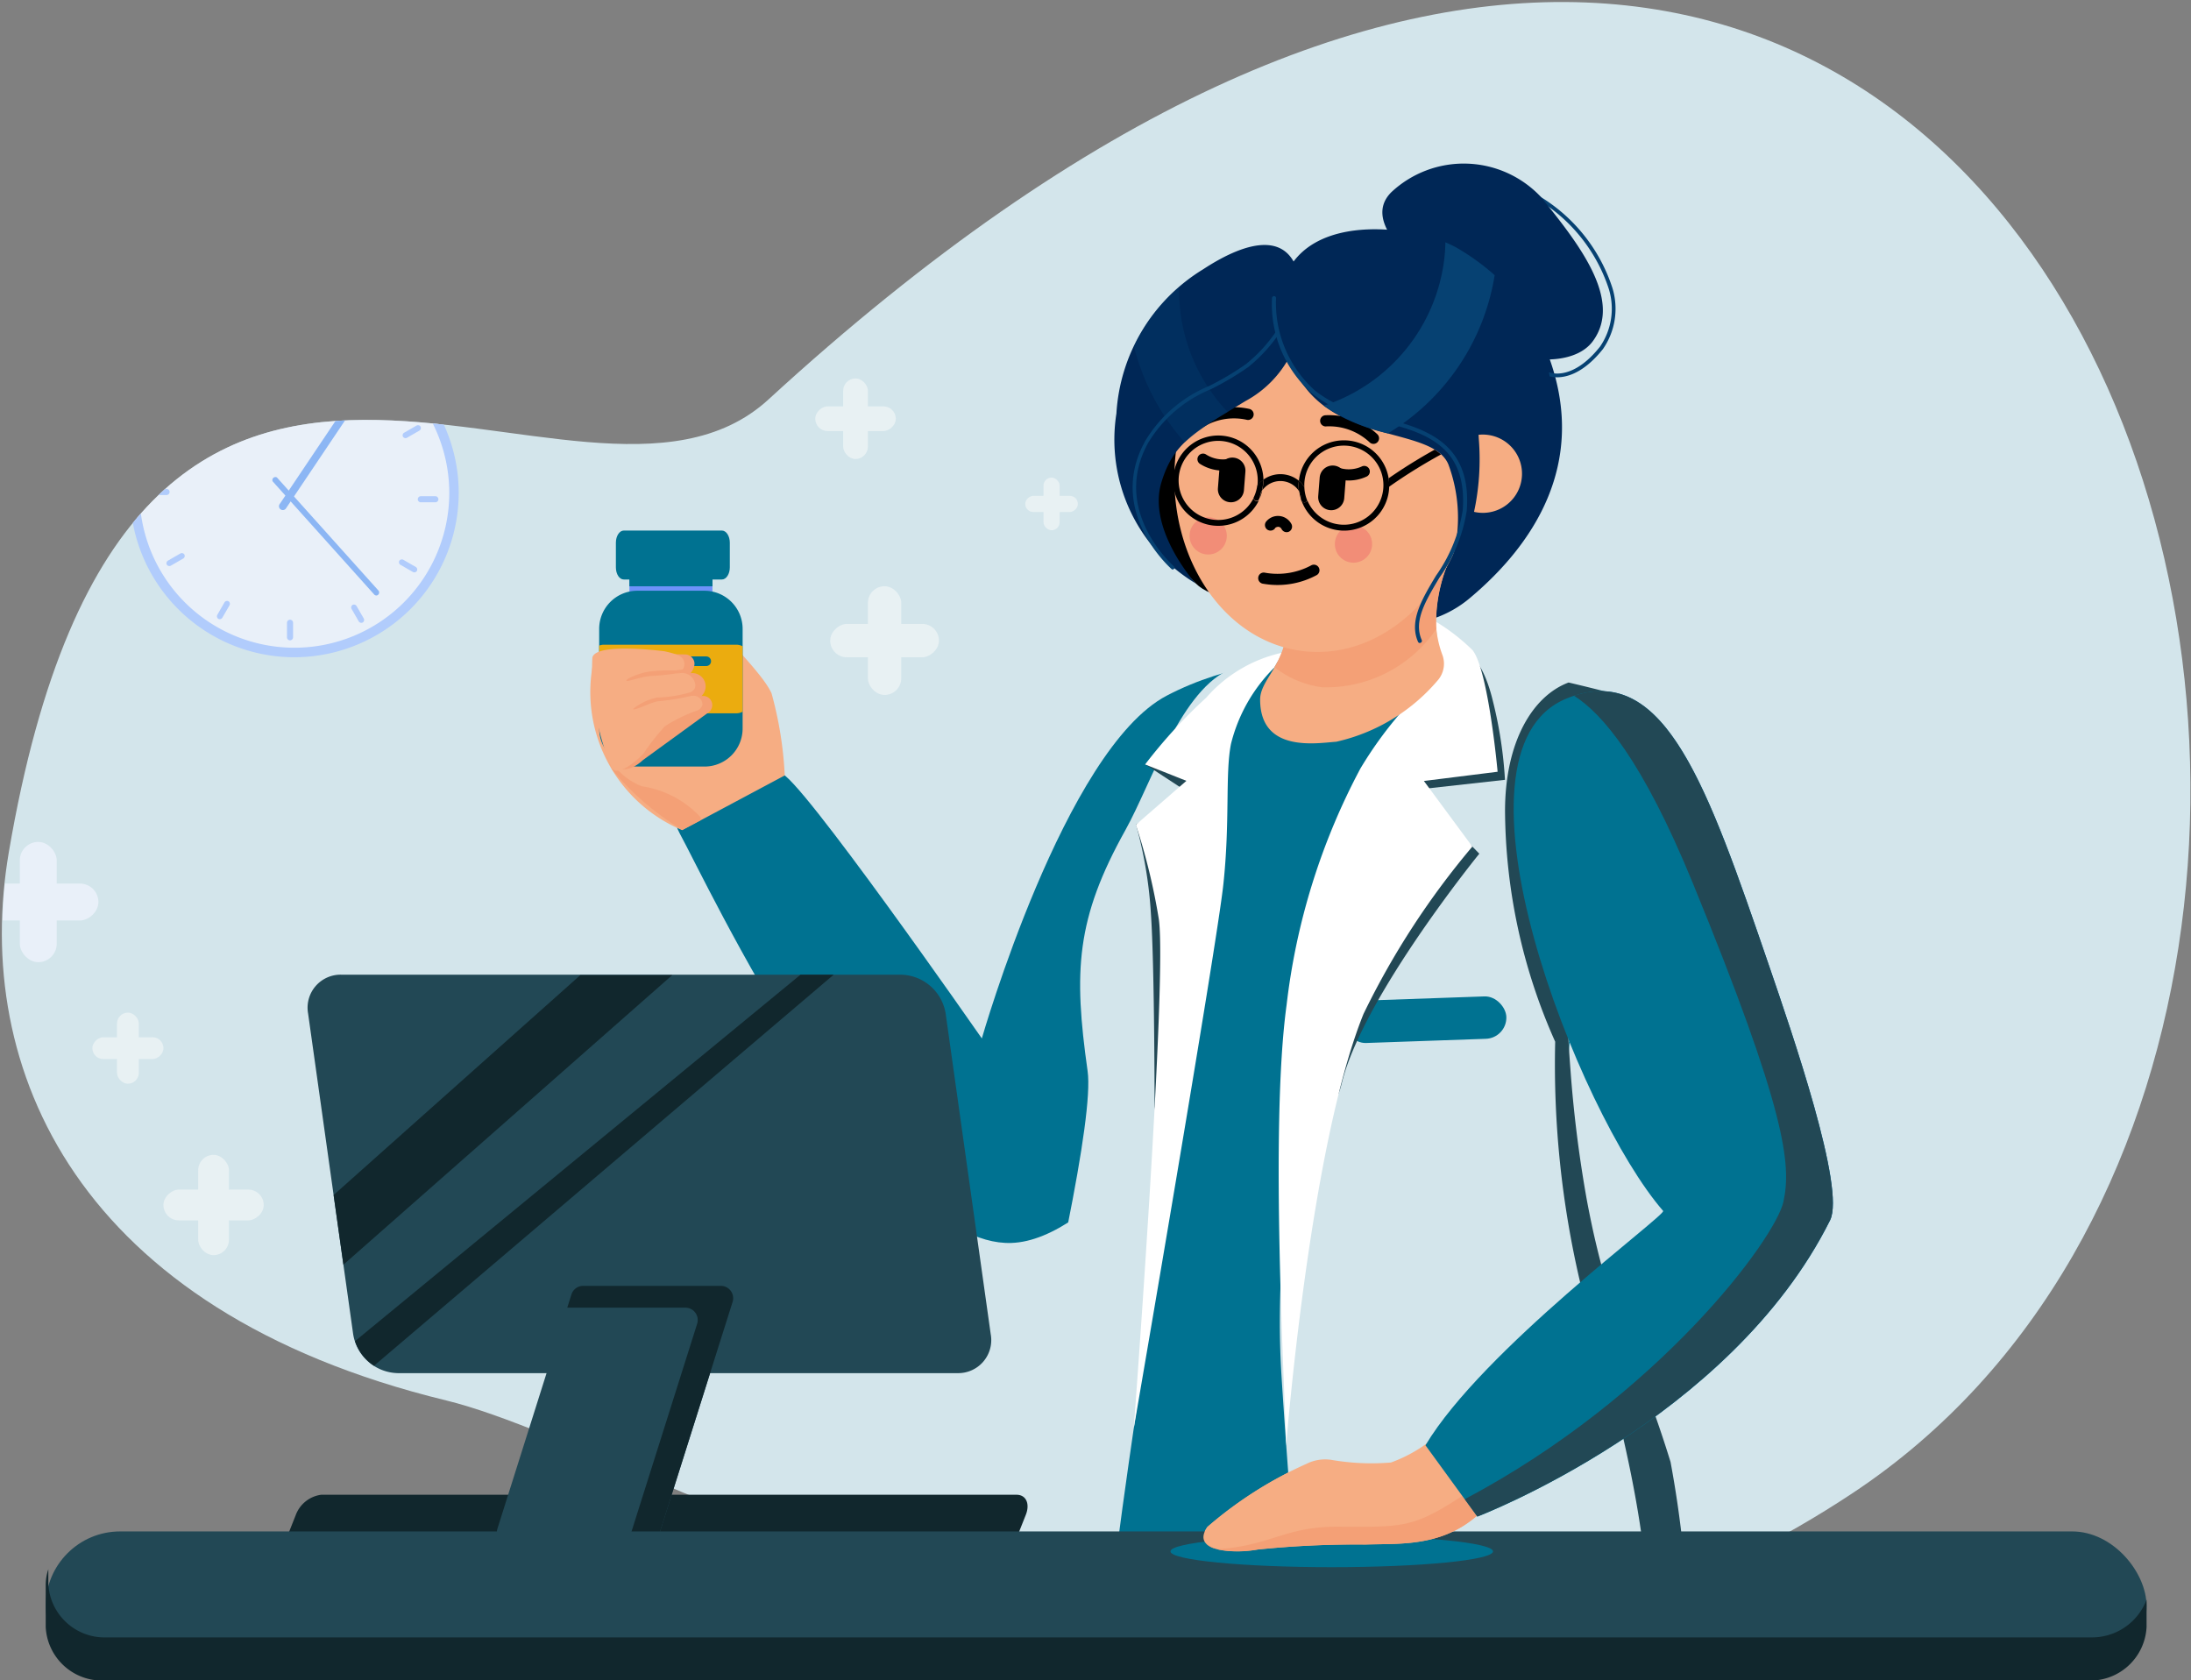 <svg xmlns="http://www.w3.org/2000/svg" xmlns:xlink="http://www.w3.org/1999/xlink" width="72" height="55.222" viewBox="0 0 72 55.222">
  <rect x="0" y="0" width="72" height="55.222" fill="#808080" stroke="none"/>
  <defs>
    <clipPath id="clip-path">
      <path id="Path_6044" data-name="Path 6044" d="M66.4,137.65c-6.247,5.732-20.923-8.91-24.968,14.892-1.206,7.1,2.239,15.048,14.373,18,7.516,1.831,27.364,15.559,46.232,3.038C126.487,157.357,108.706,98.827,66.4,137.65Z" transform="translate(-41.207 -124.589)" fill="none"/>
    </clipPath>
    <clipPath id="clip-path-2">
      <path id="Path_6067" data-name="Path 6067" d="M67.167,137.905C60.92,143.637,46.244,129,42.2,152.8c-1.206,7.1,2.239,15.048,14.373,18,7.516,1.831,27.364,15.559,46.232,3.038C127.253,157.613,109.472,99.082,67.167,137.905Z" transform="translate(-41.973 -124.844)" fill="none"/>
    </clipPath>
    <clipPath id="clip-path-3">
      <path id="Path_6068" data-name="Path 6068" d="M67.4,137.06c-6.247,5.732-20.923-8.91-24.968,14.892-1.206,7.1,2.239,15.048,14.373,18,7.516,1.831,27.364,15.559,46.232,3.038C127.487,156.768,109.706,98.237,67.4,137.06Z" transform="translate(-42.207 -123.999)" fill="none"/>
    </clipPath>
  </defs>
  <g id="pharmacies" transform="translate(-41.207 -123.999)">
    <path id="Path_5946" data-name="Path 5946" d="M67.167,137.905C60.92,143.637,46.244,129,42.2,152.8c-1.206,7.1,2.239,15.048,14.373,18,7.516,1.831,27.364,15.559,46.232,3.038C127.253,157.613,109.472,99.082,67.167,137.905Z" transform="translate(-0.706 -0.779)" fill="#d3e5eb"/>
    <g id="Group_6328" data-name="Group 6328" transform="translate(41.207 124.046)">
      <g id="Group_6327" data-name="Group 6327" transform="translate(0 0)" clip-path="url(#clip-path)">
        <g id="Group_6326" data-name="Group 6326" transform="translate(19.442 5.33)">
          <path id="Path_5985" data-name="Path 5985" d="M486.54,732.526c1.671-6.083,2.895-7.423,1.691-10.332-.736-1.779-8.763-1.47-8.763-1.47-.411,2.621-1.066,9.638-1.4,11.8Z" transform="translate(-463.208 -679.232)" fill="#224855"/>
          <g id="Group_6306" data-name="Group 6306" transform="translate(0.031 13.397)">
            <path id="Path_5986" data-name="Path 5986" d="M349,399.732s-5.035-1.249-9.091.876c-3.351,1.756-6.076,11.265-6.076,11.265s-6.1-8.767-6.608-8.71c-1.215.136-4.185.4-3.318,1.977s6.48,13.6,10.894,13.454C340.167,418.419,349,399.732,349,399.732Z" transform="translate(-321.041 -396.521)" fill="#007291"/>
            <path id="Path_5987" data-name="Path 5987" d="M295.555,369.823a12.3,12.3,0,0,0-.434-2.7c-.3-.662-1.49-1.747-1.738-2.246s-.369-1.719-.675-1.758-.577.385-.636.7a15.19,15.19,0,0,0-.128,1.967s-2.491-.238-2.663.235a4.923,4.923,0,0,0,2.905,5.6Z" transform="translate(-289.24 -363.114)" fill="#f6ad83"/>
          </g>
          <g id="Group_6312" data-name="Group 6312" transform="translate(0.248 12.059)">
            <path id="Path_5988" data-name="Path 5988" d="M304.9,359.905h2.182a.277.277,0,0,0,.274-.28v-1.058a.277.277,0,0,0-.274-.28H304.9a.277.277,0,0,0-.274.28v1.058A.277.277,0,0,0,304.9,359.905Z" transform="translate(-303.633 -357.329)" fill="#6e92f9"/>
            <g id="Group_6308" data-name="Group 6308" transform="translate(0.549)">
              <path id="Path_5989" data-name="Path 5989" d="M304.9,358.287h2.182a.29.29,0,0,1,.274.3v.573h-2.731v-.573A.29.29,0,0,1,304.9,358.287Z" transform="translate(-304.181 -357.329)" fill="#007291"/>
              <g id="Group_6307" data-name="Group 6307">
                <path id="Path_5990" data-name="Path 5990" d="M299.249,347.688h3.22c.145,0,.262-.179.262-.4v-.809c0-.22-.117-.4-.262-.4h-3.22c-.145,0-.262.179-.262.4v.809C298.987,347.509,299.1,347.688,299.249,347.688Z" transform="translate(-298.987 -346.08)" fill="#007291"/>
              </g>
            </g>
            <g id="Group_6311" data-name="Group 6311" transform="translate(0 1.978)">
              <path id="Path_5991" data-name="Path 5991" d="M293.24,377.053h2.234a1.252,1.252,0,0,0,1.24-1.265v-3.247a1.253,1.253,0,0,0-1.24-1.265H293.24a1.253,1.253,0,0,0-1.24,1.265v3.247A1.252,1.252,0,0,0,293.24,377.053Z" transform="translate(-292 -371.276)" fill="#007291"/>
              <path id="Path_5992" data-name="Path 5992" d="M292,393.96v2.2a.409.409,0,0,0,.138.024h4.375a.407.407,0,0,0,.2-.053v-2.148a.407.407,0,0,0-.2-.053h-4.375A.406.406,0,0,0,292,393.96Z" transform="translate(-292 -392.157)" fill="#ebac0f"/>
              <g id="Group_6310" data-name="Group 6310" transform="translate(1.424 2.157)">
                <g id="Group_6309" data-name="Group 6309">
                  <path id="Path_5993" data-name="Path 5993" d="M312.235,399.061H310.3a.158.158,0,0,1-.158-.158h0a.158.158,0,0,1,.158-.158h1.935a.158.158,0,0,1,.158.158h0A.158.158,0,0,1,312.235,399.061Z" transform="translate(-310.141 -398.744)" fill="#007291"/>
                </g>
              </g>
            </g>
          </g>
          <g id="Group_6313" data-name="Group 6313" transform="translate(0 15.937)">
            <path id="Path_5994" data-name="Path 5994" d="M296.5,397.465l2.071.035a.317.317,0,0,1,.288.2c.08.193-.107.417-.107.417a.437.437,0,0,1,.417.187h0a.437.437,0,0,1-.063.566.3.3,0,0,1,.249.525l-2.172,1.579c-.577.541-1.047.224-1.113.038C296.066,401.007,296.278,397.461,296.5,397.465Z" transform="translate(-295.499 -397.308)" fill="#f4a076"/>
            <path id="Path_5995" data-name="Path 5995" d="M296.939,439.936a9.053,9.053,0,0,1-2.293-1.966,4.263,4.263,0,0,1-.249-.71,2.081,2.081,0,0,0,1.214,1.243,3.312,3.312,0,0,1,1.925,1.011.211.211,0,0,1,.017.1Z" transform="translate(-293.96 -433.978)" fill="#f4a076"/>
            <path id="Path_5996" data-name="Path 5996" d="M288.866,395.768c.107-.51,2.37-.208,2.37-.208.468.1.581.178.63.3a.317.317,0,0,1-.252.436l.145-.019a.437.437,0,0,1,.417.187h0a.437.437,0,0,1-.063.566.295.295,0,0,1,.371.282.288.288,0,0,1-.133.18,5.118,5.118,0,0,0-1.1.53,7.282,7.282,0,0,0-.705.9c-.249.265-.857.769-1.05.473A8.376,8.376,0,0,1,288.866,395.768Z" transform="translate(-288.842 -395.471)" fill="#f6ad83"/>
            <path id="Path_5997" data-name="Path 5997" d="M308.08,408.116s.069.331-.169.439a4.2,4.2,0,0,1-1.1.177,1.831,1.831,0,0,0-.8.38c.082.054.577-.22.819-.256a8.081,8.081,0,0,0,1.1-.179A.371.371,0,0,0,308.08,408.116Z" transform="translate(-304.654 -407.123)" fill="#f4a076"/>
            <path id="Path_5998" data-name="Path 5998" d="M305.33,404.014a1.629,1.629,0,0,1-.449.045,5.238,5.238,0,0,0-.7.039c-.375.053-.793.253-.756.3s.408-.117.8-.155a7.521,7.521,0,0,0,.935-.1C305.487,404.04,305.33,404.014,305.33,404.014Z" transform="translate(-302.28 -403.343)" fill="#f4a076"/>
          </g>
          <path id="Path_5999" data-name="Path 5999" d="M512.669,459.7s-4.281-.952-6.427-1.287-5.678.6-6.731,1.6-2.984,6.406-3.525,9.109,1,7.724.772,9.423-.888,5.575-.888,5.575a13.205,13.205,0,0,0,6.719,1.948c3.36-.186,11.365-2.56,11.365-2.56a56.677,56.677,0,0,1-1.98-7.049C510.738,468.811,512.669,459.7,512.669,459.7Z" transform="translate(-479.616 -437.468)" fill="#007291"/>
          <g id="Group_6315" data-name="Group 6315" transform="translate(20.109 17.335)">
            <path id="Path_6000" data-name="Path 6000" d="M553.5,716.424c-.012,0-.235-.172-.241-.161a4.7,4.7,0,0,1-2.134,1.561,7.714,7.714,0,0,1-1.96-.087,1.367,1.367,0,0,0-.819.132,13.17,13.17,0,0,0-3.253,2.073c-.534.769.7.9,1.654.742a31.738,31.738,0,0,1,3.539-.164c1.268-.045,2.958.142,4.257-1.593C555.783,717.276,553.765,716.516,553.5,716.424Z" transform="translate(-544.967 -692.474)" fill="#f6ad83"/>
            <g id="Group_6314" data-name="Group 6314" transform="translate(0.09 25.389)">
              <path id="Path_6001" data-name="Path 6001" d="M559.675,737.709a1.856,1.856,0,0,0,.314-1.064,13.218,13.218,0,0,1-1.807,1.322c-1.288.8-1.77.755-3.653.747-1.781-.008-2.218.635-4,.74a3.443,3.443,0,0,0,1.346.011,31.709,31.709,0,0,1,3.539-.164C556.685,739.257,558.375,739.444,559.675,737.709Z" transform="translate(-550.185 -736.645)" fill="#f4a076"/>
              <path id="Path_6002" data-name="Path 6002" d="M546.391,770.307c-.068-.04-.168-.1-.281-.16A.677.677,0,0,0,546.391,770.307Z" transform="translate(-546.11 -767.517)" fill="#f4a076"/>
            </g>
            <path id="Path_6003" data-name="Path 6003" d="M645.641,430.351c-2.781-3.193-7.472-15.084-3.174-16.839,3.193-1.3,4.6,2.786,6.643,8.749.776,2.262,2.533,7.362,2.017,8.4-3.28,6.576-11.59,9.737-11.59,9.737l-1.706-2.345C639.711,434.91,645.755,430.482,645.641,430.351Z" transform="translate(-630.539 -413.269)" fill="#e1efff"/>
            <path id="Path_6004" data-name="Path 6004" d="M657.875,413.431c.928.586,2.252,2.122,3.909,6.17,3.062,7.479,3.237,9.229,2.974,10.453-.256,1.2-4.068,6.386-10.473,9.78l.414.569s8.31-3.161,11.59-9.737c.516-1.034-1.241-6.134-2.017-8.4C662.279,416.463,660.895,412.434,657.875,413.431Z" transform="translate(-645.701 -413.279)" fill="#b1ccfc"/>
          </g>
          <g id="Group_6317" data-name="Group 6317" transform="translate(10.907 16.194)">
            <g id="Group_6316" data-name="Group 6316" transform="translate(11.704 0.049)">
              <path id="Path_6005" data-name="Path 6005" d="M589.676,425.792c-.743-3.159-3.089-5.294-3.424-15.54-.1-2.991,1.751-9.645,1.751-9.645s-.4-.151-3.2-.781c-.764-.172-1.255-.3-2.3-.46a6.87,6.87,0,0,1-.464,1.859c-.885,1.84-3.9,8.69-4.174,11.008s-1.264,5.941-.966,10.736c.225,3.621.852,11.215,1.146,14.718h.044l12.364-.2S590.419,428.951,589.676,425.792Z" transform="translate(-576.839 -399.367)" fill="#d3e5eb"/>
              <path id="Path_6006" data-name="Path 6006" d="M675.014,431.085l-.034-.093q-.051-.141-.1-.287c-.2-.584-.407-1.232-.6-1.968q-.08-.307-.157-.634l-.031-.132q-.122-.532-.235-1.123-.028-.148-.055-.3a41.113,41.113,0,0,1-.508-4.1q-.016-.206-.031-.418-.022-.318-.041-.648-.006-.11-.012-.221-.012-.223-.023-.451-.021-.457-.037-.937c-.1-2.991,1.751-9.645,1.751-9.645s-.242-.092-1.67-.429c-1.176.439-2.09,1.938-2.089,4.231a18.853,18.853,0,0,0,1.648,7.573,31.369,31.369,0,0,0,.82,7.907c.927,2.925,2.349,7.921,2.258,11.782-.059,2.5-.211,4.648-.31,5.848l.115,0,1.675-.027s-.006-1.753-.081-3.965l0-.115q0-.115-.008-.232c-.01-.272-.021-.55-.033-.832q-.005-.12-.011-.242-.008-.182-.017-.365-.012-.244-.025-.49,0-.061-.007-.123a35.9,35.9,0,0,0-.585-5.335A40.529,40.529,0,0,0,675.014,431.085Z" transform="translate(-663.737 -408.89)" fill="#224855"/>
            </g>
            <rect id="Rectangle_3233" data-name="Rectangle 3233" width="5.334" height="1.394" rx="0.697" transform="translate(13.797 11.336) rotate(-2.003)" fill="#007291"/>
            <path id="Path_6007" data-name="Path 6007" d="M433.974,429.471c.111-2.119,3.109-20.924,3.122-22.914.044-6.92,1.26-6.015,1.928-7.813-.389.13-.767.266-1.119.4-1.657.626-2.64,3.754-3.5,5.3-1.63,2.922-1.711,4.642-1.246,7.929.429,3.037-5.389,24.383-5.389,24.383l5.924.16C433.782,434.263,433.908,430.732,433.974,429.471Z" transform="translate(-427.767 -398.744)" fill="#d3e5eb"/>
          </g>
          <g id="Group_6318" data-name="Group 6318" transform="translate(17.813 15.051)">
            <path id="Path_6008" data-name="Path 6008" d="M604.791,397.067s.561.051.933,1.587a13.885,13.885,0,0,1,.4,2.6l-2.9.322,2.057,2.106s-3.791,4.662-4.51,7.5.917-9.48.917-9.48Z" transform="translate(-593.923 -396.055)" fill="#224855"/>
            <path id="Path_6009" data-name="Path 6009" d="M519.3,418.648l-2.366,1.984,1.375.9-1.679,1.078a14.012,14.012,0,0,1,.49,2.918c.124,1.753.121,6.462.121,6.462Z" transform="translate(-516.555 -415.942)" fill="#224855"/>
            <path id="Path_6010" data-name="Path 6010" d="M520.585,397.2a4.625,4.625,0,0,0-2.479,1.475,16.766,16.766,0,0,0-2.007,2.193l1.357.539-1.661,1.443a20.36,20.36,0,0,1,.75,3.072c.3,1.858-.82,16.775-.82,16.775s2.723-15.811,2.946-17.893.056-3.621.249-4.606a5.342,5.342,0,0,1,1.426-2.515A3.348,3.348,0,0,0,520.585,397.2Z" transform="translate(-515.724 -396.174)" fill="#fff"/>
            <path id="Path_6011" data-name="Path 6011" d="M583.592,389.111s-.3-3.323-.82-3.992a6.477,6.477,0,0,0-1.214-.943c0,.055,0,.109.01.163.013.144.1.733.086.849-.057.669-.592,1.2-1.285,2.029a13,13,0,0,0-1.286,1.788,21.87,21.87,0,0,0-2.425,7.768c-.557,4.051-.052,12.664-.015,14.485,0,0,.769-9.8,2.542-14.188a26.318,26.318,0,0,1,3.577-5.5l-1.592-2.156Z" transform="translate(-571.633 -384.177)" fill="#fff"/>
          </g>
          <g id="Group_6325" data-name="Group 6325" transform="translate(17.203)">
            <path id="Path_6012" data-name="Path 6012" d="M596.718,253.221a3.641,3.641,0,0,0,4.24-.343c2.081-1.746,3.845-4.389,2.617-7.848s-7.3-3.049-7.346-.424S596.718,253.221,596.718,253.221Z" transform="translate(-589.295 -238.606)" fill="#002756"/>
            <g id="Group_6324" data-name="Group 6324">
              <path id="Path_6013" data-name="Path 6013" d="M520.341,299.59s-1.446,1.794-.812,2.859.473,1.417,1.586,2.522,4.42.139,4.42.139l-.648-4.515Z" transform="translate(-518.472 -291.181)"/>
              <g id="Group_6323" data-name="Group 6323">
                <path id="Path_6014" data-name="Path 6014" d="M674.539,206.805a.738.738,0,0,1-.209-.05l.05-.112-.025.056.025-.056c.031.013.765.316,1.683-.84a2.2,2.2,0,0,0,.287-1.9,5.384,5.384,0,0,0-3.256-3.377l.05-.112a5.5,5.5,0,0,1,3.325,3.46,2.323,2.323,0,0,1-.31,2.008C675.46,206.76,674.847,206.838,674.539,206.805Z" transform="translate(-660.128 -199.789)" fill="#064172"/>
                <path id="Path_6015" data-name="Path 6015" d="M574.4,364.442a.833.833,0,0,0,.156-.856,3.369,3.369,0,0,1-.2-.92,5.136,5.136,0,0,1,.363-2.01l-5.349.92a2.915,2.915,0,0,1-.01,1.717c-.208.772-.789,1.234-.789,1.769,0,1.771,1.881,1.43,2.5,1.389A6.137,6.137,0,0,0,574.4,364.442Z" transform="translate(-563.806 -347.452)" fill="#f6ad83"/>
                <path id="Path_6016" data-name="Path 6016" d="M574.972,361.576A3.077,3.077,0,0,1,574.65,364a3.21,3.21,0,0,0,1.566.661,4.381,4.381,0,0,0,3.75-1.915c0-.027-.006-.053-.009-.081a5.133,5.133,0,0,1,.363-2.01Z" transform="translate(-569.413 -347.452)" fill="#f4a076"/>
                <path id="Path_6017" data-name="Path 6017" d="M621.875,196.459s-3.006-1.824-1.766-3.045a3.481,3.481,0,0,1,4.91.161c1.195,1.484,2.716,3.373,1.705,4.742S621.771,198.563,621.875,196.459Z" transform="translate(-611.027 -192.48)" fill="#002756"/>
                <path id="Path_6018" data-name="Path 6018" d="M543.078,249.128a1.281,1.281,0,0,0-.5.043c-.3-2.576-1.985-4.623-4.22-4.864-2.69-.291-5.159,2.145-5.515,5.441s1.536,6.2,4.227,6.493c2.468.266,4.748-1.762,5.383-4.643a1.286,1.286,0,1,0,.62-2.47Z" transform="translate(-530.853 -240.216)" fill="#f6ad83"/>
                <g id="Group_6319" data-name="Group 6319" transform="translate(8.987 9.4)">
                  <path id="Path_6019" data-name="Path 6019" d="M622.42,313.434a17.823,17.823,0,0,1,1.722-1.073,1.382,1.382,0,0,0-.21-.156,17.583,17.583,0,0,0-1.514.942,1.5,1.5,0,0,1,.008.225C622.425,313.393,622.422,313.413,622.42,313.434Z" transform="translate(-622.418 -312.205)"/>
                </g>
                <g id="Group_6320" data-name="Group 6320" transform="translate(2.525 8.01)">
                  <path id="Path_6020" data-name="Path 6020" d="M551.343,317.005h0a.429.429,0,0,1-.393-.461l.048-.611a.429.429,0,0,1,.461-.394h0a.429.429,0,0,1,.394.461l-.048.611A.429.429,0,0,1,551.343,317.005Z" transform="translate(-550.097 -313.887)"/>
                  <path id="Path_6021" data-name="Path 6021" d="M543.034,314.329a1.4,1.4,0,0,1-.655-.222.184.184,0,0,1,.2-.308,1.032,1.032,0,0,0,.786.143.184.184,0,0,1,.08.359A1.391,1.391,0,0,1,543.034,314.329Z" transform="translate(-542.125 -312.256)"/>
                  <path id="Path_6022" data-name="Path 6022" d="M593.334,320.32h0a.429.429,0,0,0,.461-.394l.048-.611a.429.429,0,0,0-.394-.461h0a.429.429,0,0,0-.461.394l-.048.611A.429.429,0,0,0,593.334,320.32Z" transform="translate(-588.791 -316.941)"/>
                  <path id="Path_6023" data-name="Path 6023" d="M598.2,319.556a1.391,1.391,0,0,1-.4-.093.184.184,0,0,1,.135-.342,1.033,1.033,0,0,0,.8-.018.184.184,0,1,1,.15.335A1.4,1.4,0,0,1,598.2,319.556Z" transform="translate(-593.161 -317.157)"/>
                  <path id="Path_6024" data-name="Path 6024" d="M540.281,295.225a.184.184,0,0,1-.089-.335,2.312,2.312,0,0,1,1.789-.346.184.184,0,1,1-.065.362,1.937,1.937,0,0,0-1.517.289A.182.182,0,0,1,540.281,295.225Z" transform="translate(-540.111 -294.496)"/>
                  <path id="Path_6025" data-name="Path 6025" d="M595.35,298.739a.184.184,0,0,0,.14-.317,2.312,2.312,0,0,0-1.712-.623.184.184,0,0,0,.008.367,1.938,1.938,0,0,1,1.453.524A.182.182,0,0,0,595.35,298.739Z" transform="translate(-589.399 -297.539)"/>
                </g>
                <path id="Path_6026" data-name="Path 6026" d="M514.069,228.035a3.558,3.558,0,0,1-1.844,3.625c-1.714,1.047-2.356,1.376-2.751,2.66-.478,1.553,1.119,3.324,1.119,3.324a5.512,5.512,0,0,1-2.6-5.578,5.964,5.964,0,0,1,2.853-4.743C512.3,226.37,513.9,225.918,514.069,228.035Z" transform="translate(-507.951 -223.852)" fill="#002756"/>
                <path id="Path_6027" data-name="Path 6027" d="M570.946,340.238l.021-.024-.033.034A.343.343,0,0,1,571,340.2l-.04.025a.356.356,0,0,1,.079-.035l-.046.014a.35.35,0,0,1,.077-.012h-.049a.329.329,0,0,1,.079.008l-.048-.012a.341.341,0,0,1,.082.032l-.042-.023a.355.355,0,0,1,.064.048l-.034-.032a.341.341,0,0,1,.05.062l-.025-.04.012.021a.2.2,0,0,0,.1.1.188.188,0,0,0,.143,0,.186.186,0,0,0,.092-.243.5.5,0,0,0-.84-.086.185.185,0,0,0,.039.257.188.188,0,0,0,.257-.039Z" transform="translate(-565.695 -328.258)"/>
                <g id="Group_6321" data-name="Group 6321" transform="translate(4.701 13.185)">
                  <path id="Path_6028" data-name="Path 6028" d="M568.172,361.066c-.054-.006-.107-.013-.161-.022l-.032-.005a.184.184,0,0,1-.15-.212.181.181,0,0,1,.212-.151l.033.006a2.338,2.338,0,0,0,1.486-.241.184.184,0,1,1,.173.324A2.709,2.709,0,0,1,568.172,361.066Z" transform="translate(-567.826 -360.419)"/>
                </g>
                <path id="Path_6029" data-name="Path 6029" d="M517.329,244.2a5.574,5.574,0,0,0-1.482,1.947,7.484,7.484,0,0,0,1.668,3.15,8.141,8.141,0,0,1,1.41-1A5.8,5.8,0,0,1,517.329,244.2Z" transform="translate(-515.227 -240.136)" fill="#064172" opacity="0.33"/>
                <path id="Path_6030" data-name="Path 6030" d="M516.595,254.583a.061.061,0,0,1-.033-.014c-.022-.019-2.166-1.893-.863-4.221a4.418,4.418,0,0,1,2.1-1.8,9.331,9.331,0,0,0,1.2-.713,4.892,4.892,0,0,0,1.623-2.394.061.061,0,0,1,.118.032,5.029,5.029,0,0,1-1.669,2.461,9.437,9.437,0,0,1-1.219.722,4.32,4.32,0,0,0-2.054,1.749c-1.254,2.24.814,4.05.835,4.068a.061.061,0,0,1-.047.107Z" transform="translate(-514.704 -241.243)" fill="#064172"/>
                <path id="Path_6031" data-name="Path 6031" d="M576.224,225.215c1.412,1.754,4.17,1.313,4.661,2.474a5.022,5.022,0,0,1,.005,3.5c-.344.775,1.229-1.2,1-4.279s2.109.424,2.109.424a5.623,5.623,0,0,0-2.844-6.76c-1.171-.683-4.792-1.257-5.651.991C575.2,222.368,574.812,223.461,576.224,225.215Z" transform="translate(-569.935 -217.807)" fill="#002756"/>
                <path id="Path_6032" data-name="Path 6032" d="M599.265,225.431c0,.168-.013.337-.031.506a5.8,5.8,0,0,1-3.965,4.862,6.053,6.053,0,0,0,2.106.911,7.441,7.441,0,0,0,3.51-5.2,7.576,7.576,0,0,0-1.246-.9A2.993,2.993,0,0,0,599.265,225.431Z" transform="translate(-588.413 -222.844)" fill="#064172"/>
                <path id="Path_6033" data-name="Path 6033" d="M540.318,341.158a.612.612,0,1,1-.562-.659A.613.613,0,0,1,540.318,341.158Z" transform="translate(-536.65 -328.876)" fill="#f28d77"/>
                <path id="Path_6034" data-name="Path 6034" d="M601.144,344.588a.612.612,0,1,1-.562-.659A.612.612,0,0,1,601.144,344.588Z" transform="translate(-592.701 -332.037)" fill="#f28d77"/>
                <path id="Path_6035" data-name="Path 6035" d="M578.289,259.414a.067.067,0,0,1-.061-.04c-.3-.683.131-1.408.592-2.176a5.119,5.119,0,0,0,.876-2.143c.171-2.22-1.373-2.6-2.866-2.961a4.331,4.331,0,0,1-2.072-.872,3.921,3.921,0,0,1-1.329-3.146.067.067,0,1,1,.132.02,3.866,3.866,0,0,0,1.292,3.031,4.249,4.249,0,0,0,2.008.836c1.475.36,3.147.768,2.968,3.1a5.212,5.212,0,0,1-.895,2.2c-.461.769-.86,1.433-.584,2.053a.067.067,0,0,1-.061.094Z" transform="translate(-568.274 -243.659)" fill="#064172"/>
                <g id="Group_6322" data-name="Group 6322" transform="translate(1.902 8.929)">
                  <path id="Path_6036" data-name="Path 6036" d="M587.206,312.448a1.3,1.3,0,1,0-.1-.527c0,.03,0,.059,0,.089a.725.725,0,0,1,.1.394A.118.118,0,0,1,587.206,312.448Z" transform="translate(-582.796 -310.308)" fill="none"/>
                  <path id="Path_6037" data-name="Path 6037" d="M535.877,308.568a1.3,1.3,0,1,0,1.128,1.87.112.112,0,0,1,0-.012.723.723,0,0,1,.123-.383,1.3,1.3,0,0,0-1.25-1.475Z" transform="translate(-534.354 -308.382)" fill="none"/>
                  <path id="Path_6038" data-name="Path 6038" d="M534.827,308.259a1.3,1.3,0,1,1,.133-.534,1.346,1.346,0,0,1-.012.14.82.82,0,0,1,.2-.2,1.484,1.484,0,1,0-.15.679.1.1,0,0,1-.066.024A.108.108,0,0,1,534.827,308.259Z" transform="translate(-532.176 -306.203)"/>
                  <path id="Path_6039" data-name="Path 6039" d="M568.709,329.265a.49.49,0,0,0-.07.223A1.474,1.474,0,0,0,568.709,329.265Z" transform="translate(-565.776 -327.454)"/>
                  <path id="Path_6040" data-name="Path 6040" d="M586.382,308.294a1.486,1.486,0,0,0-1.518,1.328.823.823,0,0,1,.178.208c0-.029,0-.059,0-.089a1.3,1.3,0,1,1,.1.527.106.106,0,0,1-.1.065.11.11,0,0,1-.1-.116.494.494,0,0,0-.067-.26,1.484,1.484,0,1,0,1.515-1.663Z" transform="translate(-580.727 -308.129)"/>
                  <path id="Path_6041" data-name="Path 6041" d="M570.74,322.669a.959.959,0,0,0-1.169-.035c0,.023,0,.046,0,.07a1.482,1.482,0,0,1-.036.283.732.732,0,0,1,1.206.017,1.483,1.483,0,0,1-.012-.221C570.731,322.744,570.735,322.707,570.74,322.669Z" transform="translate(-566.603 -321.176)"/>
                  <path id="Path_6042" data-name="Path 6042" d="M566.251,324.766a.821.821,0,0,0-.2.2,1.287,1.287,0,0,1-.121.395.108.108,0,0,0,.1.1.1.1,0,0,0,.066-.024c.016-.033.031-.067.045-.1a.491.491,0,0,1,.07-.223,1.482,1.482,0,0,0,.036-.283C566.254,324.812,566.252,324.789,566.251,324.766Z" transform="translate(-563.284 -323.309)"/>
                  <path id="Path_6043" data-name="Path 6043" d="M584.925,325.926a.107.107,0,0,0,.1-.065,1.285,1.285,0,0,1-.094-.439.826.826,0,0,0-.178-.208c0,.038-.008.076-.009.114a1.5,1.5,0,0,0,.012.221.494.494,0,0,1,.067.261A.11.11,0,0,0,584.925,325.926Z" transform="translate(-580.615 -323.721)"/>
                </g>
              </g>
            </g>
          </g>
        </g>
      </g>
    </g>
    <g id="Group_6330" data-name="Group 6330" transform="translate(50.078 156.03)">
      <path id="Path_6045" data-name="Path 6045" d="M177.423,752.972H154.569c-.314,0-.45-.3-.3-.669l.784-1.976a1.039,1.039,0,0,1,.834-.669h22.854c.314,0,.45.3.3.669l-.784,1.976A1.039,1.039,0,0,1,177.423,752.972Z" transform="translate(-154.206 -732.567)" fill="#11272d"/>
      <g id="Group_6329" data-name="Group 6329" transform="translate(1.244 0)">
        <path id="Path_6046" data-name="Path 6046" d="M191.4,545.067H173a1.52,1.52,0,0,1-1.457-1.278l-1.481-10.538a1.085,1.085,0,0,1,1.1-1.278h18.394a1.52,1.52,0,0,1,1.457,1.278l1.481,10.538A1.085,1.085,0,0,1,191.4,545.067Z" transform="translate(-170.052 -531.973)" fill="#224855"/>
        <path id="Path_6047" data-name="Path 6047" d="M181.184,541.678l10.806-9.516h-3.02l-8.108,7.227Z" transform="translate(-180.014 -532.148)" fill="#11272d"/>
        <path id="Path_6048" data-name="Path 6048" d="M204.4,531.973l-14.64,12.043a1.542,1.542,0,0,0,.624.809l15.106-12.852Z" transform="translate(-188.209 -531.973)" fill="#11272d"/>
        <path id="Path_6049" data-name="Path 6049" d="M254.1,670.729h-4.523a.406.406,0,0,1-.387-.528l2.432-7.7a.406.406,0,0,1,.387-.284h4.523a.406.406,0,0,1,.387.528l-2.432,7.7A.406.406,0,0,1,254.1,670.729Z" transform="translate(-242.959 -651.994)" fill="#224855"/>
        <path id="Path_6050" data-name="Path 6050" d="M283.691,662.22h-4.523a.406.406,0,0,0-.387.284l-.137.433h3.882a.406.406,0,0,1,.387.528l-2.295,7.265h.641a.406.406,0,0,0,.387-.284l2.432-7.7A.406.406,0,0,0,283.691,662.22Z" transform="translate(-270.118 -651.994)" fill="#11272d"/>
      </g>
    </g>
    <rect id="Rectangle_3234" data-name="Rectangle 3234" width="69.037" height="4.895" rx="2.447" transform="translate(42.709 174.326)" fill="#224855"/>
    <path id="Path_6051" data-name="Path 6051" d="M127.534,783.038H62.359a1.852,1.852,0,0,1-1.931-1.761V780.8a1.618,1.618,0,0,0-.086.521v1.373a1.852,1.852,0,0,0,1.931,1.761h65.176a1.852,1.852,0,0,0,1.931-1.761V781.8A1.919,1.919,0,0,1,127.534,783.038Z" transform="translate(-17.633 -605.23)" fill="#11272d"/>
    <g id="_" data-name="+" transform="translate(44.243 136.436)">
      <g id="Group_6331" data-name="Group 6331" transform="translate(2.335 25.515)" opacity="0.7">
        <rect id="Rectangle_3235" data-name="Rectangle 3235" width="1.011" height="3.295" rx="0.506" transform="translate(2.153 3.295) rotate(180)" fill="#f1f6f7"/>
        <rect id="Rectangle_3236" data-name="Rectangle 3236" width="1.011" height="3.295" rx="0.506" transform="translate(3.295 1.142) rotate(90)" fill="#f1f6f7"/>
      </g>
      <g id="Group_6332" data-name="Group 6332" transform="translate(23.755 0)" opacity="0.7">
        <rect id="Rectangle_3237" data-name="Rectangle 3237" width="0.812" height="2.646" rx="0.406" transform="translate(1.729 2.646) rotate(180)" fill="#f1f6f7"/>
        <rect id="Rectangle_3238" data-name="Rectangle 3238" width="0.812" height="2.646" rx="0.406" transform="translate(2.646 0.917) rotate(90)" fill="#f1f6f7"/>
      </g>
      <g id="Group_6333" data-name="Group 6333" transform="translate(30.656 3.259)" opacity="0.7">
        <rect id="Rectangle_3239" data-name="Rectangle 3239" width="0.531" height="1.729" rx="0.265" transform="translate(1.13 1.729) rotate(180)" fill="#f1f6f7"/>
        <rect id="Rectangle_3240" data-name="Rectangle 3240" width="0.531" height="1.729" rx="0.265" transform="translate(1.729 0.599) rotate(90)" fill="#f1f6f7"/>
      </g>
      <g id="Group_6334" data-name="Group 6334" transform="translate(24.246 6.828)" opacity="0.7">
        <rect id="Rectangle_3241" data-name="Rectangle 3241" width="1.097" height="3.573" rx="0.548" transform="translate(2.335 3.573) rotate(180)" fill="#f1f6f7"/>
        <rect id="Rectangle_3242" data-name="Rectangle 3242" width="1.097" height="3.573" rx="0.548" transform="translate(3.573 1.238) rotate(90)" fill="#f1f6f7"/>
      </g>
      <g id="Group_6335" data-name="Group 6335" transform="translate(0 20.841)" opacity="0.7">
        <rect id="Rectangle_3243" data-name="Rectangle 3243" width="0.717" height="2.335" rx="0.358" transform="translate(1.526 2.335) rotate(180)" fill="#f1f6f7"/>
        <rect id="Rectangle_3244" data-name="Rectangle 3244" width="0.717" height="2.335" rx="0.358" transform="translate(2.335 0.809) rotate(90)" fill="#f1f6f7"/>
      </g>
    </g>
    <g id="Group_6340" data-name="Group 6340" transform="translate(41.267 124.066)">
      <g id="Group_6339" data-name="Group 6339" transform="translate(0 0)" clip-path="url(#clip-path-2)">
        <g id="Group_6338" data-name="Group 6338" transform="translate(4.211 10.726)">
          <circle id="Ellipse_80" data-name="Ellipse 80" cx="5.246" cy="5.246" r="5.246" transform="translate(0.157 0.157)" fill="#f2f5ff" opacity="0.7"/>
          <path id="Path_6052" data-name="Path 6052" d="M101.011,272.27a5.4,5.4,0,1,1,5.4-5.4A5.409,5.409,0,0,1,101.011,272.27Zm0-10.493a5.09,5.09,0,1,0,5.09,5.09A5.1,5.1,0,0,0,101.011,261.777Z" transform="translate(-95.608 -261.464)" fill="#b1ccfc"/>
          <g id="Group_6336" data-name="Group 6336" transform="translate(4.664 2.666)">
            <path id="Path_6053" data-name="Path 6053" d="M158.094,298.727a.125.125,0,0,1-.1-.2l2.049-3.052a.125.125,0,1,1,.208.14l-2.049,3.052A.125.125,0,0,1,158.094,298.727Z" transform="translate(-157.736 -295.424)" fill="#8cb6f4"/>
            <path id="Path_6054" data-name="Path 6054" d="M158.444,327.359a.1.1,0,0,1-.071-.032l-3.339-3.72a.1.1,0,0,1,.142-.127l3.339,3.72a.1.1,0,0,1-.071.159Z" transform="translate(-155.01 -321.248)" fill="#8cb6f4"/>
          </g>
          <g id="Group_6337" data-name="Group 6337" transform="translate(0.634 0.749)">
            <path id="Path_6055" data-name="Path 6055" d="M164.521,271.669h0a.1.1,0,0,1-.1-.1V271.1a.1.1,0,0,1,.1-.1h0a.1.1,0,0,1,.1.1v.477A.1.1,0,0,1,164.521,271.669Z" transform="translate(-159.656 -271.001)" fill="#b1ccfc"/>
            <path id="Path_6056" data-name="Path 6056" d="M134.989,278.768h0a.1.1,0,0,1-.13-.035l-.238-.413a.1.1,0,0,1,.035-.13h0a.1.1,0,0,1,.13.035l.238.413A.1.1,0,0,1,134.989,278.768Z" transform="translate(-132.179 -277.613)" fill="#b1ccfc"/>
            <path id="Path_6057" data-name="Path 6057" d="M112.963,299.682h0a.1.1,0,0,1-.13.035l-.413-.238a.1.1,0,0,1-.035-.13h0a.1.1,0,0,1,.13-.035l.413.238A.1.1,0,0,1,112.963,299.682Z" transform="translate(-111.689 -297.079)" fill="#b1ccfc"/>
            <path id="Path_6058" data-name="Path 6058" d="M104.345,328.808h0a.1.1,0,0,1-.1.1h-.477a.1.1,0,0,1-.1-.1h0a.1.1,0,0,1,.1-.1h.477A.1.1,0,0,1,104.345,328.808Z" transform="translate(-103.677 -324.182)" fill="#b1ccfc"/>
            <path id="Path_6059" data-name="Path 6059" d="M111.444,355.541h0a.1.1,0,0,1-.035.13l-.413.238a.1.1,0,0,1-.13-.035h0a.1.1,0,0,1,.035-.13l.413-.238A.1.1,0,0,1,111.444,355.541Z" transform="translate(-110.29 -348.86)" fill="#b1ccfc"/>
            <path id="Path_6060" data-name="Path 6060" d="M132.359,375.518h0a.1.1,0,0,1,.035.13l-.239.413a.1.1,0,0,1-.13.035h0a.1.1,0,0,1-.035-.13l.238-.413A.1.1,0,0,1,132.359,375.518Z" transform="translate(-129.755 -367.301)" fill="#b1ccfc"/>
            <path id="Path_6061" data-name="Path 6061" d="M161.484,383.387h0a.1.1,0,0,1,.1.1v.477a.1.1,0,0,1-.1.1h0a.1.1,0,0,1-.1-.1v-.477A.1.1,0,0,1,161.484,383.387Z" transform="translate(-156.858 -374.563)" fill="#b1ccfc"/>
            <path id="Path_6062" data-name="Path 6062" d="M188.217,377.037h0a.1.1,0,0,1,.13.035l.239.413a.1.1,0,0,1-.035.13h0a.1.1,0,0,1-.13-.035l-.238-.413A.1.1,0,0,1,188.217,377.037Z" transform="translate(-181.536 -368.7)" fill="#b1ccfc"/>
            <path id="Path_6063" data-name="Path 6063" d="M208.194,358.172h0a.1.1,0,0,1,.13-.035l.413.238a.1.1,0,0,1,.035.13h0a.1.1,0,0,1-.13.035l-.413-.238A.1.1,0,0,1,208.194,358.172Z" transform="translate(-199.977 -351.284)" fill="#b1ccfc"/>
            <path id="Path_6064" data-name="Path 6064" d="M216.063,331.845h0a.1.1,0,0,1,.1-.1h.477a.1.1,0,0,1,.1.1h0a.1.1,0,0,1-.1.1h-.477A.1.1,0,0,1,216.063,331.845Z" transform="translate(-207.239 -326.98)" fill="#b1ccfc"/>
            <path id="Path_6065" data-name="Path 6065" d="M209.713,302.313h0a.1.1,0,0,1,.035-.13l.413-.238a.1.1,0,0,1,.13.035h0a.1.1,0,0,1-.035.13l-.413.238A.1.1,0,0,1,209.713,302.313Z" transform="translate(-201.376 -299.503)" fill="#b1ccfc"/>
            <path id="Path_6066" data-name="Path 6066" d="M190.848,280.287h0a.1.1,0,0,1-.035-.13l.239-.413a.1.1,0,0,1,.13-.035h0a.1.1,0,0,1,.035.13l-.238.413A.1.1,0,0,1,190.848,280.287Z" transform="translate(-183.96 -279.013)" fill="#b1ccfc"/>
          </g>
        </g>
      </g>
    </g>
    <g id="Group_6343" data-name="Group 6343" transform="translate(41.285 123.999)">
      <g id="Group_6342" data-name="Group 6342" transform="translate(0 0)" clip-path="url(#clip-path-3)">
        <g id="Group_6341" data-name="Group 6341" transform="translate(-0.796 27.668)" opacity="0.7">
          <rect id="Rectangle_3245" data-name="Rectangle 3245" width="1.213" height="3.952" rx="0.606" transform="translate(2.582 3.952) rotate(180)" fill="#f2f5ff"/>
          <rect id="Rectangle_3246" data-name="Rectangle 3246" width="1.213" height="3.952" rx="0.606" transform="translate(3.952 1.369) rotate(90)" fill="#f2f5ff"/>
        </g>
      </g>
    </g>
    <g id="Group_6346" data-name="Group 6346" transform="translate(79.675 146.711)">
      <path id="Path_6069" data-name="Path 6069" d="M541.768,767.256c0,.286-2.372.519-5.3.519s-5.3-.232-5.3-.519,2.372-.519,5.3-.519S541.768,766.969,541.768,767.256Z" transform="translate(-531.173 -738.985)" fill="#007291"/>
      <g id="Group_6345" data-name="Group 6345" transform="translate(1.083)">
        <path id="Path_6070" data-name="Path 6070" d="M553.5,716.424c-.012,0-.235-.172-.241-.161a4.7,4.7,0,0,1-2.134,1.561,7.714,7.714,0,0,1-1.96-.087,1.367,1.367,0,0,0-.819.132,13.17,13.17,0,0,0-3.253,2.073c-.534.769.7.9,1.654.742a31.738,31.738,0,0,1,3.539-.164c1.268-.045,2.958.142,4.257-1.593C555.783,717.276,553.765,716.516,553.5,716.424Z" transform="translate(-544.967 -692.474)" fill="#f6ad83"/>
        <g id="Group_6344" data-name="Group 6344" transform="translate(0.09 25.389)">
          <path id="Path_6071" data-name="Path 6071" d="M559.675,737.709a1.856,1.856,0,0,0,.314-1.064,13.218,13.218,0,0,1-1.807,1.322c-1.288.8-1.77.755-3.653.747-1.781-.008-2.218.635-4,.74a3.443,3.443,0,0,0,1.346.011,31.709,31.709,0,0,1,3.539-.164C556.685,739.257,558.375,739.444,559.675,737.709Z" transform="translate(-550.185 -736.645)" fill="#f4a076"/>
          <path id="Path_6072" data-name="Path 6072" d="M546.391,770.307c-.068-.04-.168-.1-.281-.16A.677.677,0,0,0,546.391,770.307Z" transform="translate(-546.11 -767.517)" fill="#f4a076"/>
        </g>
        <path id="Path_6073" data-name="Path 6073" d="M645.641,430.351c-2.781-3.193-7.472-15.084-3.174-16.839,3.193-1.3,4.6,2.786,6.643,8.749.776,2.262,2.533,7.362,2.017,8.4-3.28,6.576-11.59,9.737-11.59,9.737l-1.706-2.345C639.711,434.91,645.755,430.482,645.641,430.351Z" transform="translate(-630.539 -413.269)" fill="#007291"/>
        <path id="Path_6074" data-name="Path 6074" d="M657.875,413.431c.928.586,2.252,2.122,3.909,6.17,3.062,7.479,3.237,9.229,2.974,10.453-.256,1.2-4.068,6.386-10.473,9.78l.414.569s8.31-3.161,11.59-9.737c.516-1.034-1.241-6.134-2.017-8.4C662.279,416.463,660.895,412.434,657.875,413.431Z" transform="translate(-645.701 -413.279)" fill="#224855"/>
      </g>
    </g>
  </g>
</svg>
